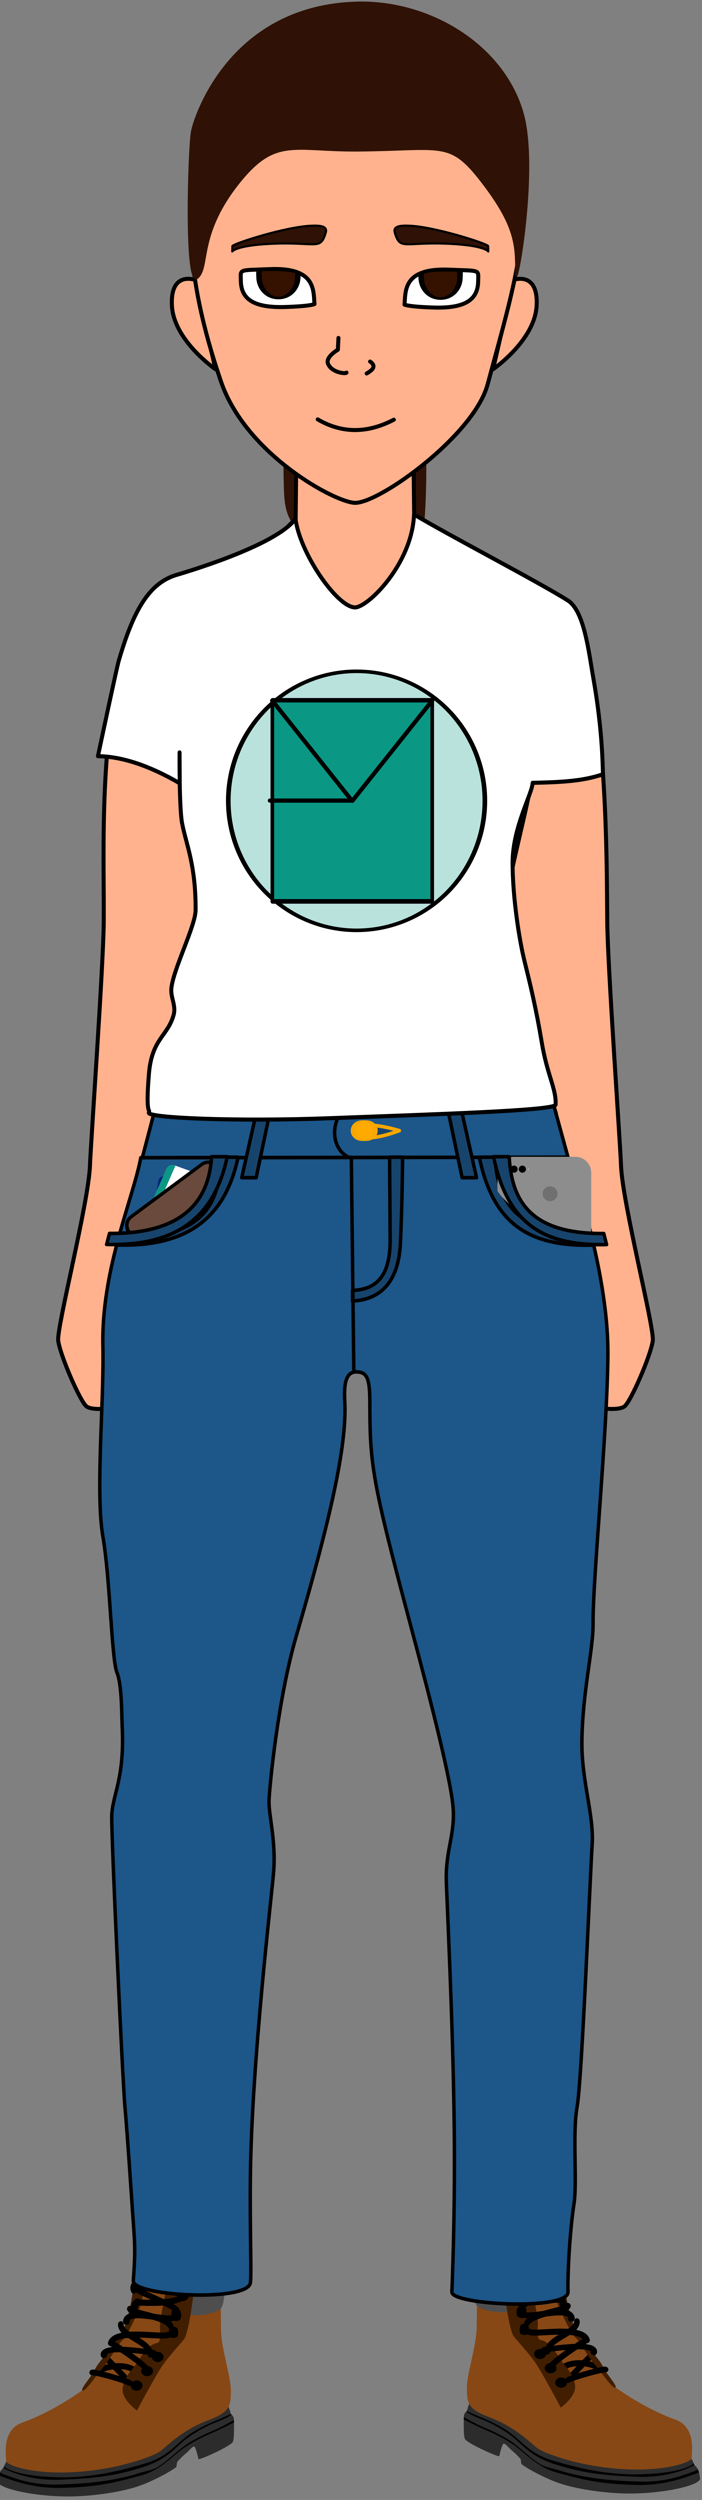 <?xml version="1.0" encoding="UTF-8" standalone="no"?>
<!DOCTYPE svg PUBLIC "-//W3C//DTD SVG 1.1//EN" "http://www.w3.org/Graphics/SVG/1.1/DTD/svg11.dtd">
<svg width="100%" height="100%" viewBox="0 0 139 495" version="1.1" xmlns="http://www.w3.org/2000/svg" xmlns:xlink="http://www.w3.org/1999/xlink" xml:space="preserve" xmlns:serif="http://www.serif.com/" style="fill-rule:evenodd;clip-rule:evenodd;stroke-linecap:round;stroke-linejoin:round;stroke-miterlimit:1.5;">
    <rect x="0" y="0" width="139" height="495" fill="#808080" stroke="none"/>
    <g transform="matrix(1,0,0,1,-4892.28,-178.697)">
        <g id="Plan-de-travail1" serif:id="Plan de travail1" transform="matrix(1,0,0,1,4267.39,74.171)">
            <rect x="0" y="0" width="1280" height="720" style="fill:none;"/>
            <g transform="matrix(0.877,0,0,0.908,83.965,69.548)">
                <g transform="matrix(0.905,0,0,0.875,-166.77,-182.706)">
                    <g>
                        <path d="M941.891,362.679L943.831,386.284C936.97,383.632 937.232,378.154 937.076,372.228C936.865,364.265 937.365,364.313 941.891,362.679Z" style="fill:rgb(47,18,5);stroke:rgb(47,18,5);stroke-width:1px;"/>
                        <g transform="matrix(-0.716,0,0,0.844,1648.87,52.456)">
                            <path d="M946.199,359.55L956.96,380.489C948.993,425.726 944.225,394.455 946.199,359.55Z" style="fill:rgb(47,18,5);stroke:rgb(47,18,5);stroke-width:1.28px;"/>
                        </g>
                    </g>
                    <g>
                        <path d="M914.445,322.576C914.445,322.576 908.236,320.325 908.702,329.018C909.168,337.71 919.568,344.851 919.568,344.851L914.445,322.576Z" style="fill:rgb(255,178,141);stroke:black;stroke-width:1px;"/>
                        <g transform="matrix(-1,0,0,1,1908.39,0)">
                            <path d="M914.445,322.576C914.445,322.576 908.236,320.325 908.702,329.018C909.168,337.71 919.568,344.851 919.568,344.851L914.445,322.576Z" style="fill:rgb(255,178,141);stroke:black;stroke-width:1px;"/>
                        </g>
                        <path d="M925.183,414.681C925.183,414.681 899.323,401.218 895.758,417.917C890.533,442.395 891.829,467.158 891.692,482.649C891.595,493.665 888.509,536.864 888.257,543.327C887.893,552.665 879.967,583.511 880.331,586.907C880.695,590.302 885.909,602.429 887.486,603.399C889.062,604.37 892.813,603.801 892.813,603.801L912.605,510.705C912.605,510.705 913.88,503.875 914.019,492.777C914.157,481.678 916.175,473.994 916.175,473.994L925.183,414.681Z" style="fill:rgb(255,178,141);stroke:black;stroke-width:1px;"/>
                        <g transform="matrix(-1,0,0,1,1909,5.68434e-14)">
                            <path d="M925.183,414.681C925.183,414.681 898.498,404.119 896.164,417.085C891.73,441.719 891.829,467.158 891.692,482.649C891.595,493.665 888.509,536.864 888.257,543.327C887.893,552.665 879.967,583.511 880.331,586.907C880.695,590.302 885.909,602.429 887.486,603.399C889.062,604.37 892.813,603.801 892.813,603.801L912.605,510.705C912.605,510.705 913.88,503.875 914.019,492.777C914.157,481.678 916.175,473.994 916.175,473.994L925.183,414.681Z" style="fill:rgb(255,178,141);stroke:black;stroke-width:1px;"/>
                        </g>
                        <path d="M1004.47,530.238C1006.4,536.524 902.42,536.214 904.351,529.927C906.283,523.64 912.743,512.231 914.994,506.333C917.244,500.434 917.499,498.162 917.596,497.095C917.693,496.027 917.861,487.743 917.802,484.402C917.659,476.296 910.491,450.672 910.413,446.558C910.336,442.445 910.03,428.538 911.314,422.708C913.507,412.743 918.974,391.202 925.183,391.28C931.392,391.357 939.572,382.05 939.572,382.05L939.689,370.972L954.662,370.433L969.017,370.439L969.134,381.016C969.134,381.016 977.608,391.588 983.817,391.511C990.026,391.433 995.313,413.054 997.506,423.019C998.789,428.849 998.484,442.755 998.406,446.869C998.329,450.982 991.161,476.607 991.018,484.713C990.959,488.053 991.127,496.338 991.224,497.405C991.321,498.472 991.575,500.745 993.826,506.643C996.077,512.542 1002.54,523.951 1004.47,530.238Z" style="fill:rgb(255,178,141);stroke:black;stroke-width:1px;"/>
                        <path d="M954.411,378.149C960.578,378.201 984.061,361.287 987.457,348.635C991.649,333.023 996.089,318.437 995.878,308.002C995.431,285.939 980.341,259.475 954.457,260.192C928.688,260.905 913.075,282.745 913.445,310.503C913.637,324.945 917.969,339.178 920.942,347.906C927.115,366.024 949.476,378.107 954.411,378.149Z" style="fill:rgb(255,178,141);stroke:black;stroke-width:1px;"/>
                    </g>
                    <g>
                        <g>
                            <g transform="matrix(0.633,0,0,0.633,754.658,61.419)">
                                <g transform="matrix(1,0,0,1,-0.617,-3.709)">
                                    <g transform="matrix(-1,0,0,1,649.011,-7.10543e-15)">
                                        <path d="M313.373,426.021C312.905,420.662 313.956,411.5 295.788,412.269C283.213,412.802 284.278,412.051 284.346,416.846C284.451,424.201 289.56,427.603 302.168,427.169C312.319,426.819 313.373,426.021 313.373,426.021Z" style="fill:white;stroke:black;stroke-width:1.58px;"/>
                                    </g>
                                    <g transform="matrix(-1.976,0,0,0.905,933.719,40.33)">
                                        <path d="M291.61,414.273C291.61,413.167 291.454,411.293 291.933,411.305C293.861,411.354 297.641,410.831 299.256,412.527C299.435,412.715 299.345,413.805 299.345,414.273C299.345,419.401 297.612,423.564 295.478,423.564C293.343,423.564 291.61,419.401 291.61,414.273Z" style="fill:rgb(53,17,0);stroke:black;stroke-width:1.09px;"/>
                                    </g>
                                </g>
                                <g transform="matrix(-1,0,0,1,649.011,-3.922)">
                                    <path d="M280.967,405.328L281.021,403.202C281.105,402.322 301.875,395.557 312.219,395.169C316.135,395.022 318.557,395.483 317.797,397.97C315.605,405.144 314.21,401.368 295.687,402.329C282.261,403.026 280.967,405.328 280.967,405.328Z" style="fill:rgb(47,18,5);stroke:black;stroke-width:0.84px;"/>
                                </g>
                            </g>
                            <g transform="matrix(0.633,0,0,0.633,745.904,58.937)">
                                <g>
                                    <path d="M313.373,426.021C312.905,420.662 313.956,411.5 295.788,412.269C283.213,412.802 284.278,412.051 284.346,416.846C284.451,424.201 289.56,427.603 302.168,427.169C312.319,426.819 313.373,426.021 313.373,426.021Z" style="fill:white;stroke:black;stroke-width:1.58px;"/>
                                    <g transform="matrix(1.976,0,0,0.905,-284.708,40.33)">
                                        <path d="M291.61,414.273C291.61,413.167 291.454,411.293 291.933,411.305C293.861,411.354 297.641,410.831 299.256,412.527C299.435,412.715 299.345,413.805 299.345,414.273C299.345,419.401 297.612,423.564 295.478,423.564C293.343,423.564 291.61,419.401 291.61,414.273Z" style="fill:rgb(53,17,0);stroke:black;stroke-width:1.09px;"/>
                                    </g>
                                </g>
                                <path d="M280.967,405.328L281.021,403.202C281.105,402.322 301.875,395.557 312.219,395.169C316.135,395.022 318.557,395.483 317.797,397.97C315.605,405.144 314.21,401.368 295.687,402.329C282.261,403.026 280.967,405.328 280.967,405.328Z" style="fill:rgb(47,18,5);stroke:black;stroke-width:0.84px;"/>
                            </g>
                            <g transform="matrix(0.651,0,0,0.651,742.275,62.003)">
                                <path d="M311.528,453.686C320.525,458.94 330.205,459.271 340.692,453.798" style="fill:none;stroke:black;stroke-width:1.54px;"/>
                            </g>
                            <g>
                                <g transform="matrix(1,0,0,1,365.134,2.021)">
                                    <path d="M593.004,340.915C594.559,341.994 593.797,342.963 592.146,343.89" style="fill:none;stroke:black;stroke-width:1px;"/>
                                </g>
                                <g transform="matrix(0.651,0,0,0.651,741.586,56.017)">
                                    <path d="M320.528,431.695L320.299,436.215C320.299,436.215 315.445,439.002 316.523,441.592C317.971,445.069 323.474,445.539 323.617,444.968" style="fill:none;stroke:black;stroke-width:1.54px;"/>
                                </g>
                            </g>
                        </g>
                        <g transform="matrix(0.839,0,0,0.97,71.288,-352.334)">
                            <path d="M1005.67,695.23C1001.84,697.958 1003.16,661.633 1004.07,657.632C1004.98,653.631 1015.63,625.408 1053.22,624.585C1074.79,624.112 1096.61,635.586 1102.37,652.894C1107.12,667.152 1100.39,699.038 1100.45,694.207C1100.53,686.765 1100.3,681.73 1090.13,670.365C1080.58,659.693 1078.42,662.392 1053.22,662.53C1034.64,662.632 1029.14,659.146 1018.72,670.034C1005.42,683.938 1009.51,692.502 1005.67,695.23Z" style="fill:rgb(47,18,5);stroke:rgb(47,18,5);stroke-width:0.58px;"/>
                        </g>
                    </g>
                </g>
                <g transform="matrix(0.476,0,0,0.46,334.126,381.077)">
                    <g transform="matrix(1,0,0,1,-4267.39,-74.171)">
                        <path d="M4864.27,496.34C4863.93,496.83 4863.21,498.426 4862.82,499.464C4862.82,499.464 4861.71,500.148 4860.99,501.854C4860.35,503.365 4860.08,505.912 4860.12,506.05C4861.16,509.404 4877.5,512.859 4892.88,512.948C4903.51,513.009 4915.68,511.307 4924.2,508.917C4932.75,506.519 4942.95,500.589 4944.65,499.13C4945.32,498.561 4944.74,497.105 4945.58,496.213C4947.57,494.1 4947.71,494.002 4949.69,492.289C4951.57,490.66 4953.03,488.453 4953.67,489.626C4954.32,490.799 4955.23,494.498 4955.37,495.213C4955.51,495.927 4970.51,489.168 4971.6,487.155C4972.09,486.238 4972.18,484.176 4972.21,481.919C4972.25,479.226 4972.2,476.33 4972.1,475.792C4971.92,474.804 4970.73,473.817 4970.73,473.817C4970.32,472.515 4970.04,471.148 4969.63,470.496L4864.27,496.34Z" style="fill:rgb(44,44,44);"/>
                    </g>
                    <g transform="matrix(1,0,0,1,-4267.39,-74.171)">
                        <path d="M4862.81,499.47C4866.57,501.549 4873.35,504.016 4881.58,504.784C4884,505.011 4886.55,505.104 4889.19,505.019C4908.86,504.384 4918.09,502.548 4929.48,498.882C4941.25,495.094 4945.19,488.741 4949.95,485.335C4954.79,481.873 4959.67,479.278 4963.96,477.664C4968.31,476.026 4971.17,474.237 4971.01,474.078C4971.17,474.237 4970.94,474.006 4970.94,474.006C4970.87,473.939 4970.73,473.807 4970.73,473.807C4970.73,473.807 4967.77,475.318 4963.65,476.966C4958.72,478.94 4952.83,482.101 4950.17,484.182C4942.75,489.965 4940.28,494.302 4929.39,497.499C4918.01,500.84 4904.14,504.205 4889.15,503.845C4880.35,503.634 4871.99,502.683 4866.72,500.661C4865.2,500.083 4863.77,499.501 4863.18,498.557L4862.81,499.47Z"/>
                    </g>
                    <g transform="matrix(1,0,0,1,-4269.55,-70.715)">
                        <path d="M4862.79,499.491C4867.28,501.206 4873.97,503.706 4881.58,504.784C4883.99,505.126 4888.31,505.503 4890.94,505.458C4910.61,505.119 4918.85,502.628 4930.45,499.489C4939.87,496.94 4946.31,489.24 4951.22,486.05C4956.2,482.814 4960.3,480.926 4964.48,479.138C4968.76,477.309 4974.37,474.372 4974.37,474.372L4974.33,473.275C4974.33,473.275 4968.28,476.765 4964.18,478.439C4959.4,480.388 4953.72,483.372 4950.9,485.477C4946.14,489.039 4942.27,493.239 4937.76,495.751C4935.13,497.212 4931.86,497.613 4929.32,498.437C4918.03,502.089 4903.57,503.7 4889.15,503.845C4880.35,503.934 4872.89,501.868 4867.61,499.847C4866.1,499.268 4865.36,499.208 4863.28,498.123C4863.07,498.555 4862.93,499.02 4862.79,499.491Z"/>
                    </g>
                    <g transform="matrix(1,0,0,1,-4267.39,-74.171)">
                        <path d="M4961.19,408.624C4950.82,406.618 4952.96,406.742 4943.79,406.98C4934.61,407.218 4930.67,406.142 4928.69,406.98C4926.72,407.818 4926.38,409.019 4926.64,411.677C4926.89,414.335 4944.56,415.278 4952.28,414.335C4959.99,413.392 4971.57,410.63 4961.19,408.624Z" style="fill:rgb(64,48,36);"/>
                    </g>
                    <g transform="matrix(1,0,0,1,-4267.39,-74.171)">
                        <path d="M4950.26,427.646C4948.72,427.499 4941.16,420.524 4941.1,417.948C4940.95,412.169 4944.21,409.833 4947.56,410.234C4950.91,410.634 4953.8,410.316 4957.42,410.234C4961.04,410.151 4963.69,410.151 4962.49,408.946C4961.28,407.74 4968.84,409.83 4967.79,416.823C4966.75,423.817 4966.93,425.699 4958.5,426.803C4951.86,427.673 4953.33,427.562 4950.26,427.646Z" style="fill:rgb(78,78,78);"/>
                    </g>
                    <g transform="matrix(1,0,0,1,-4267.39,-74.171)">
                        <path d="M4965.94,423.984C4965.94,423.984 4965.98,428.155 4966.07,434.171C4966.19,442.952 4970.83,456.532 4970.73,462.857C4970.62,469.587 4970.8,472.797 4960.17,476.737C4947.72,481.349 4940.7,488.881 4937.18,491.518C4933.66,494.156 4912.76,501.926 4888.32,501.567C4873.73,501.352 4863.83,497.798 4864.08,496.04C4864.33,494.282 4861.56,481.423 4871.99,477.828C4883.38,473.903 4899.2,464.46 4907.39,456.852C4910.98,453.513 4922.11,442.659 4922.86,436.755C4923.62,430.852 4926.88,424.446 4926.88,424.446C4926.88,424.446 4945.59,426.564 4951.88,426.958C4961.31,427.549 4965.94,423.984 4965.94,423.984Z" style="fill:rgb(135,72,21);"/>
                    </g>
                    <g transform="matrix(1,0,0,1,-4267.39,-74.171)">
                        <path d="M4929.96,410.234C4930.22,406.754 4932.96,402.227 4936.3,402.33C4939.63,402.433 4938.4,402.433 4940.61,402.741C4942.82,403.05 4947.66,404.027 4947.56,408.452C4947.45,412.876 4924.54,469.192 4924.54,469.192L4902.06,459.898C4902.06,459.898 4911.74,449.688 4919.09,436.962C4925.59,425.702 4929.84,411.867 4929.96,410.234Z" style="fill:rgb(135,72,21);"/>
                    </g>
                    <g transform="matrix(1,0,0,1,-4266.66,-74.288)">
                        <path d="M4908.87,452.846C4912.18,451.06 4919.77,450.435 4923.61,452.846" style="fill:none;stroke:black;stroke-width:2.81px;"/>
                    </g>
                    <g transform="matrix(1.123,0,0,1.169,-4869.22,-148.857)">
                        <path d="M4908.87,445.79C4911.82,448.827 4916.19,453.025 4918.16,455.258" style="fill:none;stroke:black;stroke-width:2.45px;"/>
                    </g>
                    <g transform="matrix(1,0,0,1,-4267.39,-74.171)">
                        <path d="M4927.43,406.988C4928.27,407.245 4930.2,408.749 4929.94,411.824C4929.68,414.898 4928.33,421.494 4927.3,423.984C4926.27,426.474 4921.33,437.342 4919.36,438.885C4917.4,440.429 4912.96,448.596 4910,451.94C4907.05,455.284 4902.09,462.818 4900.49,462.781C4898.88,462.744 4903.06,457.792 4904.47,455.67C4905.89,453.548 4906.47,451.683 4908.85,448.789C4911.23,445.895 4914.81,441.329 4917.33,437.471C4919.84,433.612 4920.74,432.133 4921.64,428.339C4922.54,424.545 4923.19,422.294 4923.96,417.471C4924.73,412.647 4926.6,406.731 4927.43,406.988Z" style="fill:rgb(65,30,0);"/>
                    </g>
                    <g transform="matrix(1,0,0,1,-4267.39,-74.171)">
                        <path d="M4926.21,472.19C4926.21,472.19 4918.43,466.852 4919.46,461.258C4920.49,455.663 4923.51,453.54 4925.82,450.132C4928.14,446.724 4931.37,440.952 4935.66,440.228C4937.99,439.836 4936.96,434.289 4937.09,431.717C4937.21,429.144 4939.04,419.221 4939.51,417.641C4939.97,416.06 4941.41,409.999 4944.96,410.241C4948.52,410.482 4950.96,410.596 4951.78,410.647C4952.97,410.721 4953.42,411.355 4953.16,414.837C4952.88,418.69 4950.65,435.866 4948.36,438.63C4945.41,442.178 4941.55,446.228 4938.33,450.81C4935.12,455.392 4926.21,472.19 4926.21,472.19Z" style="fill:rgb(65,30,0);"/>
                    </g>
                    <g>
                        <g transform="matrix(0.822,0,0,0.764,-3391.83,34.027)">
                            <path d="M4923.61,459.367C4918.69,456.776 4902.58,452.31 4902.06,452.846" style="fill:none;stroke:black;stroke-width:3.54px;"/>
                        </g>
                        <g transform="matrix(1.105,0,0,1.219,-4785.12,-173.397)">
                            <path d="M4916.46,443.063C4918.96,444.183 4930.66,451.417 4930.75,452.846" style="fill:none;stroke:black;stroke-width:2.41px;"/>
                        </g>
                        <g transform="matrix(1.128,0,0,1,-4895.32,-73.951)">
                            <path d="M4930.75,444.54C4924.59,443.647 4909.23,441.146 4909.94,445.79" style="fill:none;stroke:black;stroke-width:2.63px;"/>
                        </g>
                        <g transform="matrix(0.974,0,0,1,-4140.31,-74.171)">
                            <path d="M4942.51,436.323C4939.6,437.93 4916.82,433.107 4914.5,440.253" style="fill:none;stroke:black;stroke-width:2.85px;"/>
                        </g>
                        <g transform="matrix(0.968,0,0,1,-4109.55,-74.171)">
                            <path d="M4943.49,428.3C4939.24,429.713 4921.64,423.822 4920.57,429.805" style="fill:none;stroke:black;stroke-width:2.85px;"/>
                        </g>
                        <g transform="matrix(0.94,0,0,1.011,-3971.15,-79.106)">
                            <path d="M4921.91,424.294C4922.62,426.408 4939.53,427.664 4942.51,432.306" style="fill:none;stroke:black;stroke-width:2.88px;"/>
                        </g>
                        <g transform="matrix(0.963,-0.06,0,1,-4081.94,222.545)">
                            <path d="M4947.17,417.642C4947.17,417.642 4943.44,420.949 4931.83,420.322C4920.22,419.696 4923.08,419.203 4923.08,419.203" style="fill:none;stroke:black;stroke-width:2.95px;"/>
                        </g>
                        <g transform="matrix(0.95,0,0,0.915,-4018.89,-37.957)">
                            <path d="M4924.38,414.113C4927.9,416.481 4941.03,421.478 4943.49,424.294" style="fill:none;stroke:black;stroke-width:3.01px;"/>
                        </g>
                        <g transform="matrix(0.895,0,0,0.984,-3751.55,-67.17)">
                            <path d="M4919.23,431.232C4918.78,436.68 4934.46,439.359 4934.97,445.79" style="fill:none;stroke:black;stroke-width:2.99px;"/>
                        </g>
                    </g>
                    <g transform="matrix(62.441,0,0,1,-308225,-74.171)">
                        <ellipse cx="4947.16" cy="417.507" rx="0.045" ry="2.816"/>
                    </g>
                    <g transform="matrix(62.441,0,0,0.862,-308237,12.746)">
                        <ellipse cx="4947.16" cy="417.507" rx="0.045" ry="2.816"/>
                    </g>
                    <g transform="matrix(62.441,0,0,0.862,-308242,19.423)">
                        <ellipse cx="4947.16" cy="417.507" rx="0.045" ry="2.816"/>
                    </g>
                    <g transform="matrix(62.441,0,0,0.862,-308247,26.317)">
                        <ellipse cx="4947.16" cy="417.507" rx="0.045" ry="2.816"/>
                    </g>
                    <g transform="matrix(1,0,0,1,-4267.39,-74.171)">
                        <path d="M4942.57,425.369C4942.77,424.105 4945.77,423.993 4946.58,424.835C4947.38,425.676 4947.36,428.661 4946.56,429.174C4945.75,429.686 4943.95,430.419 4942.99,428.881C4942.43,427.996 4942.47,425.954 4942.57,425.369Z"/>
                    </g>
                    <g transform="matrix(1,0,0,1,-4268.85,-65.939)">
                        <path d="M4942.98,424.9C4943.18,423.637 4945.77,423.993 4946.58,424.835C4947.38,425.676 4947.36,428.661 4946.56,429.174C4945.75,429.686 4943.51,429.804 4942.99,428.881C4942.47,427.973 4942.88,425.486 4942.98,424.9Z"/>
                    </g>
                    <g transform="matrix(1,0,0,1,-4266.2,-73.622)">
                        <path d="M4918.88,429.805C4918.97,428.812 4919.79,427.783 4920.16,427.352C4920.54,426.921 4921.79,427.938 4921.62,429.075C4921.46,430.191 4921.55,430.986 4920.11,430.93C4918.66,430.874 4918.78,430.797 4918.88,429.805Z"/>
                    </g>
                    <g transform="matrix(1.142,0,0,1,-4961.11,-81.008)">
                        <path d="M4918.79,429.61C4918.74,428.272 4919.41,427.288 4919.78,426.858C4920.16,426.427 4921.8,428.133 4921.64,429.27C4921.47,430.386 4921.53,431.278 4920.09,431.222C4918.65,431.166 4918.82,430.607 4918.79,429.61Z"/>
                    </g>
                    <g transform="matrix(2.279,0,0,1,-10567,-74.171)">
                        <ellipse cx="4925.07" cy="414.113" rx="0.686" ry="2.715"/>
                    </g>
                </g>
                <g transform="matrix(-0.476,0,0,0.46,1056.99,380.436)">
                    <g transform="matrix(1,0,0,1,-4267.39,-74.171)">
                        <path d="M4864.27,496.34C4863.93,496.83 4863.21,498.426 4862.82,499.464C4862.82,499.464 4861.71,500.148 4860.99,501.854C4860.35,503.365 4860.08,505.912 4860.12,506.05C4861.16,509.404 4877.5,512.859 4892.88,512.948C4903.51,513.009 4915.68,511.307 4924.2,508.917C4932.75,506.519 4942.95,500.589 4944.65,499.13C4945.32,498.561 4944.74,497.105 4945.58,496.213C4947.57,494.1 4947.71,494.002 4949.69,492.289C4951.57,490.66 4953.03,488.453 4953.67,489.626C4954.32,490.799 4955.23,494.498 4955.37,495.213C4955.51,495.927 4970.51,489.168 4971.6,487.155C4972.09,486.238 4972.18,484.176 4972.21,481.919C4972.25,479.226 4972.2,476.33 4972.1,475.792C4971.92,474.804 4970.73,473.817 4970.73,473.817C4970.32,472.515 4970.04,471.148 4969.63,470.496L4864.27,496.34Z" style="fill:rgb(44,44,44);"/>
                    </g>
                    <g transform="matrix(1,0,0,1,-4267.39,-74.171)">
                        <path d="M4862.81,499.47C4866.57,501.549 4873.35,504.016 4881.58,504.784C4884,505.011 4886.55,505.104 4889.19,505.019C4908.86,504.384 4918.09,502.548 4929.48,498.882C4941.25,495.094 4945.19,488.741 4949.95,485.335C4954.79,481.873 4959.67,479.278 4963.96,477.664C4968.31,476.026 4971.17,474.237 4971.01,474.078C4971.17,474.237 4970.94,474.006 4970.94,474.006C4970.87,473.939 4970.73,473.807 4970.73,473.807C4970.73,473.807 4967.77,475.318 4963.65,476.966C4958.72,478.94 4952.83,482.101 4950.17,484.182C4942.75,489.965 4940.28,494.302 4929.39,497.499C4918.01,500.84 4904.14,504.205 4889.15,503.845C4880.35,503.634 4871.99,502.683 4866.72,500.661C4865.2,500.083 4863.77,499.501 4863.18,498.557L4862.81,499.47Z"/>
                    </g>
                    <g transform="matrix(1,0,0,1,-4269.55,-70.715)">
                        <path d="M4862.79,499.491C4867.28,501.206 4873.97,503.706 4881.58,504.784C4883.99,505.126 4888.31,505.503 4890.94,505.458C4910.61,505.119 4918.85,502.628 4930.45,499.489C4939.87,496.94 4946.31,489.24 4951.22,486.05C4956.2,482.814 4960.3,480.926 4964.48,479.138C4968.76,477.309 4974.37,474.372 4974.37,474.372L4974.33,473.275C4974.33,473.275 4968.28,476.765 4964.18,478.439C4959.4,480.388 4953.72,483.372 4950.9,485.477C4946.14,489.039 4942.27,493.239 4937.76,495.751C4935.13,497.212 4931.86,497.613 4929.32,498.437C4918.03,502.089 4903.57,503.7 4889.15,503.845C4880.35,503.934 4872.89,501.868 4867.61,499.847C4866.1,499.268 4865.36,499.208 4863.28,498.123C4863.07,498.555 4862.93,499.02 4862.79,499.491Z"/>
                    </g>
                    <g transform="matrix(1,0,0,1,-4267.39,-74.171)">
                        <path d="M4961.19,408.624C4950.82,406.618 4952.96,406.742 4943.79,406.98C4934.61,407.218 4930.67,406.142 4928.69,406.98C4926.72,407.818 4926.38,409.019 4926.64,411.677C4926.89,414.335 4944.56,415.278 4952.28,414.335C4959.99,413.392 4971.57,410.63 4961.19,408.624Z" style="fill:rgb(64,48,36);"/>
                    </g>
                    <g transform="matrix(1,0,0,1,-4267.39,-74.171)">
                        <path d="M4950.26,427.646C4948.72,427.499 4941.16,420.524 4941.1,417.948C4940.95,412.169 4944.21,409.833 4947.56,410.234C4950.91,410.634 4953.8,410.316 4957.42,410.234C4961.04,410.151 4963.69,410.151 4962.49,408.946C4961.28,407.74 4968.84,409.83 4967.79,416.823C4966.75,423.817 4966.93,425.699 4958.5,426.803C4951.86,427.673 4953.33,427.562 4950.26,427.646Z" style="fill:rgb(78,78,78);"/>
                    </g>
                    <g transform="matrix(1,0,0,1,-4267.39,-74.171)">
                        <path d="M4965.94,423.984C4965.94,423.984 4965.98,428.155 4966.07,434.171C4966.19,442.952 4970.83,456.532 4970.73,462.857C4970.62,469.587 4970.8,472.797 4960.17,476.737C4947.72,481.349 4940.7,488.881 4937.18,491.518C4933.66,494.156 4912.76,501.926 4888.32,501.567C4873.73,501.352 4863.83,497.798 4864.08,496.04C4864.33,494.282 4861.56,481.423 4871.99,477.828C4883.38,473.903 4899.2,464.46 4907.39,456.852C4910.98,453.513 4922.11,442.659 4922.86,436.755C4923.62,430.852 4926.88,424.446 4926.88,424.446C4926.88,424.446 4945.59,426.564 4951.88,426.958C4961.31,427.549 4965.94,423.984 4965.94,423.984Z" style="fill:rgb(135,72,21);"/>
                    </g>
                    <g transform="matrix(1,0,0,1,-4267.39,-74.171)">
                        <path d="M4929.96,410.234C4930.22,406.754 4932.96,402.227 4936.3,402.33C4939.63,402.433 4938.4,402.433 4940.61,402.741C4942.82,403.05 4947.66,404.027 4947.56,408.452C4947.45,412.876 4924.54,469.192 4924.54,469.192L4902.06,459.898C4902.06,459.898 4911.74,449.688 4919.09,436.962C4925.59,425.702 4929.84,411.867 4929.96,410.234Z" style="fill:rgb(135,72,21);"/>
                    </g>
                    <g transform="matrix(1,0,0,1,-4266.66,-74.288)">
                        <path d="M4908.87,452.846C4912.18,451.06 4919.77,450.435 4923.61,452.846" style="fill:none;stroke:black;stroke-width:2.81px;"/>
                    </g>
                    <g transform="matrix(1.123,0,0,1.169,-4869.22,-148.857)">
                        <path d="M4908.87,445.79C4911.82,448.827 4916.19,453.025 4918.16,455.258" style="fill:none;stroke:black;stroke-width:2.45px;"/>
                    </g>
                    <g transform="matrix(1,0,0,1,-4267.39,-74.171)">
                        <path d="M4927.43,406.988C4928.27,407.245 4930.2,408.749 4929.94,411.824C4929.68,414.898 4928.33,421.494 4927.3,423.984C4926.27,426.474 4921.33,437.342 4919.36,438.885C4917.4,440.429 4912.96,448.596 4910,451.94C4907.05,455.284 4902.09,462.818 4900.49,462.781C4898.88,462.744 4903.06,457.792 4904.47,455.67C4905.89,453.548 4906.47,451.683 4908.85,448.789C4911.23,445.895 4914.81,441.329 4917.33,437.471C4919.84,433.612 4920.74,432.133 4921.64,428.339C4922.54,424.545 4923.19,422.294 4923.96,417.471C4924.73,412.647 4926.6,406.731 4927.43,406.988Z" style="fill:rgb(65,30,0);"/>
                    </g>
                    <g transform="matrix(1,0,0,1,-4267.39,-74.171)">
                        <path d="M4926.21,472.19C4926.21,472.19 4918.43,466.852 4919.46,461.258C4920.49,455.663 4923.51,453.54 4925.82,450.132C4928.14,446.724 4931.37,440.952 4935.66,440.228C4937.99,439.836 4936.96,434.289 4937.09,431.717C4937.21,429.144 4939.04,419.221 4939.51,417.641C4939.97,416.06 4941.41,409.999 4944.96,410.241C4948.52,410.482 4950.96,410.596 4951.78,410.647C4952.97,410.721 4953.42,411.355 4953.16,414.837C4952.88,418.69 4950.65,435.866 4948.36,438.63C4945.41,442.178 4941.55,446.228 4938.33,450.81C4935.12,455.392 4926.21,472.19 4926.21,472.19Z" style="fill:rgb(65,30,0);"/>
                    </g>
                    <g>
                        <g transform="matrix(0.822,0,0,0.764,-3391.83,34.027)">
                            <path d="M4923.61,459.367C4918.69,456.776 4902.58,452.31 4902.06,452.846" style="fill:none;stroke:black;stroke-width:3.54px;"/>
                        </g>
                        <g transform="matrix(1.105,0,0,1.219,-4785.12,-173.397)">
                            <path d="M4916.46,443.063C4918.96,444.183 4930.66,451.417 4930.75,452.846" style="fill:none;stroke:black;stroke-width:2.41px;"/>
                        </g>
                        <g transform="matrix(1.128,0,0,1,-4895.32,-73.951)">
                            <path d="M4930.75,444.54C4924.59,443.647 4909.23,441.146 4909.94,445.79" style="fill:none;stroke:black;stroke-width:2.63px;"/>
                        </g>
                        <g transform="matrix(0.974,0,0,1,-4140.31,-74.171)">
                            <path d="M4942.51,436.323C4939.6,437.93 4916.82,433.107 4914.5,440.253" style="fill:none;stroke:black;stroke-width:2.85px;"/>
                        </g>
                        <g transform="matrix(0.968,0,0,1,-4109.55,-74.171)">
                            <path d="M4943.49,428.3C4939.24,429.713 4921.64,423.822 4920.57,429.805" style="fill:none;stroke:black;stroke-width:2.85px;"/>
                        </g>
                        <g transform="matrix(0.94,0,0,1.011,-3971.15,-79.106)">
                            <path d="M4921.91,424.294C4922.62,426.408 4939.53,427.664 4942.51,432.306" style="fill:none;stroke:black;stroke-width:2.88px;"/>
                        </g>
                        <g transform="matrix(0.963,-0.06,0,1,-4081.94,222.545)">
                            <path d="M4947.17,417.642C4947.17,417.642 4943.44,420.949 4931.83,420.322C4920.22,419.696 4923.08,419.203 4923.08,419.203" style="fill:none;stroke:black;stroke-width:2.95px;"/>
                        </g>
                        <g transform="matrix(0.95,0,0,0.915,-4018.89,-37.957)">
                            <path d="M4924.38,414.113C4927.9,416.481 4941.03,421.478 4943.49,424.294" style="fill:none;stroke:black;stroke-width:3.01px;"/>
                        </g>
                        <g transform="matrix(0.895,0,0,0.984,-3751.55,-67.17)">
                            <path d="M4919.23,431.232C4918.78,436.68 4934.46,439.359 4934.97,445.79" style="fill:none;stroke:black;stroke-width:2.99px;"/>
                        </g>
                    </g>
                    <g transform="matrix(62.441,0,0,1,-308225,-74.171)">
                        <ellipse cx="4947.16" cy="417.507" rx="0.045" ry="2.816"/>
                    </g>
                    <g transform="matrix(62.441,0,0,0.862,-308237,12.746)">
                        <ellipse cx="4947.16" cy="417.507" rx="0.045" ry="2.816"/>
                    </g>
                    <g transform="matrix(62.441,0,0,0.862,-308242,19.423)">
                        <ellipse cx="4947.16" cy="417.507" rx="0.045" ry="2.816"/>
                    </g>
                    <g transform="matrix(62.441,0,0,0.862,-308247,26.317)">
                        <ellipse cx="4947.16" cy="417.507" rx="0.045" ry="2.816"/>
                    </g>
                    <g transform="matrix(1,0,0,1,-4267.39,-74.171)">
                        <path d="M4942.57,425.369C4942.77,424.105 4945.77,423.993 4946.58,424.835C4947.38,425.676 4947.36,428.661 4946.56,429.174C4945.75,429.686 4943.95,430.419 4942.99,428.881C4942.43,427.996 4942.47,425.954 4942.57,425.369Z"/>
                    </g>
                    <g transform="matrix(1,0,0,1,-4268.85,-65.939)">
                        <path d="M4942.98,424.9C4943.18,423.637 4945.77,423.993 4946.58,424.835C4947.38,425.676 4947.36,428.661 4946.56,429.174C4945.75,429.686 4943.51,429.804 4942.99,428.881C4942.47,427.973 4942.88,425.486 4942.98,424.9Z"/>
                    </g>
                    <g transform="matrix(1,0,0,1,-4266.2,-73.622)">
                        <path d="M4918.88,429.805C4918.97,428.812 4919.79,427.783 4920.16,427.352C4920.54,426.921 4921.79,427.938 4921.62,429.075C4921.46,430.191 4921.55,430.986 4920.11,430.93C4918.66,430.874 4918.78,430.797 4918.88,429.805Z"/>
                    </g>
                    <g transform="matrix(1.142,0,0,1,-4961.11,-81.008)">
                        <path d="M4918.79,429.61C4918.74,428.272 4919.41,427.288 4919.78,426.858C4920.16,426.427 4921.8,428.133 4921.64,429.27C4921.47,430.386 4921.53,431.278 4920.09,431.222C4918.65,431.166 4918.82,430.607 4918.79,429.61Z"/>
                    </g>
                    <g transform="matrix(2.279,0,0,1,-10567,-74.171)">
                        <ellipse cx="4925.07" cy="414.113" rx="0.686" ry="2.715"/>
                    </g>
                </g>
                <g>
                    <g transform="matrix(1,0,0,1,-4297.73,-30.304)">
                        <path d="M4946.31,321.276C4945.45,325.686 4943.26,331.701 4941.31,338.663C4939.3,345.808 4937.55,353.951 4937.75,362.382C4938.03,374.385 4936.04,394.29 4937.75,403.889C4939.41,413.222 4939.69,430.544 4940.92,433.522C4942.07,436.285 4941.98,442.88 4942.11,445.395C4942.69,456.765 4939.86,460.232 4939.75,464.884C4939.65,469.538 4942.2,522.622 4942.73,528.282C4943.27,533.916 4944.43,551.047 4944.75,555.323C4945.07,559.588 4944.95,561.396 4944.62,566.212C4944.4,569.496 4970.03,570.866 4971.03,566.715C4971.36,565.349 4970.92,555.999 4971.05,543.657C4971.31,518.509 4975.98,481.341 4976.32,476.785C4976.82,469.993 4975.13,464.437 4975.26,461.418C4975.39,458.4 4977.22,439.499 4981.43,425.525C4988.87,400.846 4992.92,384.13 4992.36,374.407C4992.18,371.107 4992.41,367.911 4995.02,367.981C4997.27,368.043 4998.01,369.199 4998.02,374.407C4998.05,388.156 4998.35,391.106 5007.19,423.126C5011.94,440.331 5016.61,457.933 5016.86,463.592C5017.11,469.252 5015.16,472.397 5015.28,478.686C5015.35,482.255 5016.8,509.374 5017.08,533.105C5017.29,551.181 5016.6,567.507 5016.54,568.615C5016.4,571.453 5042.86,572.763 5042.76,568.615C5042.64,563.948 5043.3,554.3 5044.1,549.53C5044.9,544.685 5043.72,534.21 5044.82,528.236C5045.92,522.261 5047.68,479.193 5048.22,471.031C5048.65,464.661 5045.81,457.183 5045.9,448.623C5046.03,437.712 5048.46,428.658 5048.42,422.975C5048.35,412.878 5051.63,381.438 5051.77,364.313C5051.93,344.998 5042.76,321.172 5042.76,321.172L4946.31,321.276Z" style="fill:rgb(29,86,137);stroke:black;stroke-width:0.78px;"/>
                    </g>
                    <g transform="matrix(1,0,0,1,-4297.73,-30.304)">
                        <path d="M5039.47,309.577L4949.79,309.681L4946.65,321.276L5042.76,321.172L5039.47,309.577Z" style="fill:rgb(29,86,137);stroke:black;stroke-width:0.78px;"/>
                    </g>
                    <g transform="matrix(1,0,0,1,-4297.73,-30.304)">
                        <path d="M4993.4,309.577C4988.95,312.617 4989.02,319.197 4993.22,321.172" style="fill:none;stroke:black;stroke-width:0.78px;"/>
                    </g>
                    <g transform="matrix(1,0,0,1,-4297.73,-30.304)">
                        <path d="M5004.68,315.378C5004.68,315.378 4995.97,312.779 4995.88,315.374C4995.76,318.77 5004.68,315.378 5004.68,315.378Z" style="fill:rgb(23,68,108);stroke:rgb(248,166,2);stroke-width:0.78px;"/>
                    </g>
                    <g transform="matrix(16.4,0,0,1,-81233.9,-30.304)">
                        <ellipse cx="4995.91" cy="315.378" rx="0.151" ry="2.23" style="fill:rgb(255,170,0);stroke:rgb(248,166,2);stroke-width:0.07px;"/>
                    </g>
                    <g transform="matrix(1,0,0,1,-4297.73,-30.304)">
                        <path d="M4964.73,321.172L4968.27,321.172C4965.33,334.653 4956.51,340.741 4941.03,340.313L4941.68,337.912C4957.95,338.022 4964.15,331.11 4964.73,321.172Z" style="fill:rgb(23,68,108);stroke:black;stroke-width:0.78px;"/>
                    </g>
                    <g transform="matrix(-1,0,0,1,5693.27,-30.304)">
                        <path d="M4964.73,321.172L4968.27,321.172C4965.33,334.653 4958.2,340.762 4942.73,340.334L4943.37,337.933C4959.65,338.044 4964.15,331.11 4964.73,321.172Z" style="fill:rgb(23,68,108);stroke:black;stroke-width:0.78px;"/>
                    </g>
                    <g transform="matrix(1,0,0,1,-4297.73,-30.304)">
                        <path d="M4972.83,309.577L4975.85,309.577L4972.35,325.639L4969.1,325.639L4972.83,309.577Z" style="fill:rgb(23,68,108);stroke:black;stroke-width:0.78px;"/>
                    </g>
                    <g transform="matrix(-1,0,0,1,5693.48,-30.304)">
                        <path d="M4972.83,309.577L4975.85,309.577L4972.35,325.639L4969.1,325.639L4972.83,309.577Z" style="fill:rgb(23,68,108);stroke:black;stroke-width:0.78px;"/>
                    </g>
                    <g transform="matrix(1,0,0,1,-4297.73,-30.304)">
                        <path d="M5002.48,321.172L5005.41,321.172C5005.41,321.172 5005.35,331.725 5004.91,340.126C5004.52,347.615 5001.05,352.218 4994.12,352.532L4994.12,350.224C5000.75,349.993 5002.56,345.549 5002.61,339.343C5002.61,338.128 5002.48,321.172 5002.48,321.172Z" style="fill:rgb(23,68,108);stroke:black;stroke-width:0.78px;"/>
                    </g>
                    <g transform="matrix(1,0,0,1,-4297.73,-30.304)">
                        <path d="M4993.84,321.172L4994.4,367.465" style="fill:none;stroke:black;stroke-width:0.78px;"/>
                    </g>
                </g>
                <g transform="matrix(1.14,0,0,1.101,-405.379,-81.017)">
                    <g transform="matrix(0.542,-0.402,0.373,0.504,295.298,547.594)">
                        <g>
                            <g transform="matrix(0.04,-0.044,0.046,0.041,607.906,524.23)">
                                <clipPath id="_clip1">
                                    <rect x="5825.11" y="1892.32" width="191.245" height="212.376"/>
                                </clipPath>
                                <g clip-path="url(#_clip1)">
                                    <path d="M6016.36,1923.29C6016.36,1906.2 6001.97,1892.32 5984.24,1892.32L5474.73,1892.32C5457,1892.32 5442.61,1906.2 5442.61,1923.29L5442.61,2166.11C5442.61,2183.21 5457,2197.09 5474.73,2197.09L5984.24,2197.09C6001.97,2197.09 6016.36,2183.21 6016.36,2166.11L6016.36,1923.29Z" style="fill:rgb(0,38,115);"/>
                                </g>
                            </g>
                            <g transform="matrix(0.047,-0.029,0.029,0.047,881.834,357.623)">
                                <clipPath id="_clip2">
                                    <rect x="818.642" y="218.552" width="287.906" height="218.258"/>
                                </clipPath>
                                <g clip-path="url(#_clip2)">
                                    <g transform="matrix(1.084,0,0,1.119,-5417.89,-1898.68)">
                                        <path d="M6016.36,1923.29C6016.36,1906.2 6002.54,1892.32 5985.53,1892.32L5473.44,1892.32C5456.42,1892.32 5442.61,1906.2 5442.61,1923.29L5442.61,2166.11C5442.61,2183.21 5456.42,2197.09 5473.44,2197.09L5985.53,2197.09C6002.54,2197.09 6016.36,2183.21 6016.36,2166.11L6016.36,1923.29Z" style="fill:white;"/>
                                    </g>
                                    <g transform="matrix(1.084,0,0,1.119,-5417.89,-1898.68)">
                                        <clipPath id="_clip3">
                                            <rect x="5442.61" y="2140.07" width="573.748" height="57.021"/>
                                        </clipPath>
                                        <g clip-path="url(#_clip3)">
                                            <path d="M6016.36,1923.29C6016.36,1906.2 6002.54,1892.32 5985.53,1892.32L5473.44,1892.32C5456.42,1892.32 5442.61,1906.2 5442.61,1923.29L5442.61,2166.11C5442.61,2183.21 5456.42,2197.09 5473.44,2197.09L5985.53,2197.09C6002.54,2197.09 6016.36,2183.21 6016.36,2166.11L6016.36,1923.29Z" style="fill:rgb(10,152,133);fill-opacity:0.71;"/>
                                        </g>
                                    </g>
                                    <g transform="matrix(1.084,0,0,1.119,-5417.89,-1898.68)">
                                        <clipPath id="_clip4">
                                            <rect x="5442.61" y="1892.32" width="573.748" height="34.611"/>
                                        </clipPath>
                                        <g clip-path="url(#_clip4)">
                                            <path d="M6016.36,1923.29C6016.36,1906.2 6002.54,1892.32 5985.53,1892.32L5473.44,1892.32C5456.42,1892.32 5442.61,1906.2 5442.61,1923.29L5442.61,2166.11C5442.61,2183.21 5456.42,2197.09 5473.44,2197.09L5985.53,2197.09C6002.54,2197.09 6016.36,2183.21 6016.36,2166.11L6016.36,1923.29Z" style="fill:rgb(10,152,133);"/>
                                        </g>
                                    </g>
                                </g>
                            </g>
                            <g transform="matrix(0.405,-2.77556e-17,0,0.405,-1129.83,204.145)">
                                <path d="M5137.4,349.615C5137.4,344.985 5133.89,341.226 5129.56,341.226L5065.82,341.226C5061.49,341.226 5057.98,344.985 5057.98,349.615L5057.98,356.06C5089.55,377.853 5114.06,382.205 5137.4,353.28L5137.4,349.615Z" style="fill:rgb(105,74,60);stroke:black;stroke-width:2.64px;"/>
                            </g>
                        </g>
                    </g>
                    <g transform="matrix(0.877,-1.11022e-16,-1.11022e-16,0.908,-3415.53,46.045)">
                        <path d="M4964.73,321.172L4968.27,321.172C4965.33,334.653 4956.51,340.741 4941.03,340.313L4941.68,337.912C4957.95,338.022 4964.15,331.11 4964.73,321.172Z" style="fill:rgb(23,68,108);stroke:black;stroke-width:0.78px;"/>
                    </g>
                </g>
                <g transform="matrix(1.14,0,0,1.101,-405.379,-81.017)">
                    <g transform="matrix(0.366,0,0,0.366,615.784,236.729)">
                        <g transform="matrix(1,0,0,1,-4267.39,-74.171)">
                            <path d="M5354.67,358.591C5354.67,353.868 5350.83,350.032 5346.11,350.032L5312.62,350.032C5307.9,350.032 5304.06,353.868 5304.06,358.591C5304.14,361.441 5303.7,368.165 5304.06,368.719C5312.92,382.16 5350.03,403.558 5354.67,394.192L5354.67,358.591Z" style="fill:rgb(141,141,141);"/>
                        </g>
                        <g transform="matrix(0.583,0,0,0.583,-2044.28,65.904)">
                            <circle cx="5333.26" cy="394.408" r="6.888" style="fill:rgb(112,112,112);"/>
                        </g>
                        <g transform="matrix(0.281,0,0,0.281,-453.114,171.706)">
                            <circle cx="5333.26" cy="394.408" r="6.888"/>
                        </g>
                        <g transform="matrix(0.281,0,0,0.281,-448.619,171.706)">
                            <circle cx="5333.26" cy="394.408" r="6.888"/>
                        </g>
                        <g transform="matrix(0.041,0,0,0.041,834.594,266.353)">
                            <circle cx="5333.26" cy="394.408" r="6.888" style="fill:rgb(217,217,217);"/>
                        </g>
                    </g>
                    <g transform="matrix(-0.877,1.11022e-16,0,0.908,5351.55,46.045)">
                        <path d="M4964.73,321.172L4968.27,321.172C4965.33,334.653 4958.2,340.762 4942.73,340.334L4943.37,337.933C4959.65,338.044 4964.15,331.11 4964.73,321.172Z" style="fill:rgb(23,68,108);stroke:black;stroke-width:0.78px;"/>
                    </g>
                </g>
                <g>
                    <g transform="matrix(0.898,0,0,0.894,-164.241,-197.955)">
                        <path d="M1009.43,533.987C1009.34,535.43 978.443,536.328 952.822,537.267C928.877,538.143 906.662,537.194 907.161,535.911C907.6,534.784 906.275,537.146 907.189,526.449C907.928,517.79 911.941,517.303 913.415,512.028C914.047,509.766 912.587,507.808 912.834,505.541C913.349,500.825 918.904,490.316 918.925,486.528C918.987,475.487 916.563,470.54 915.537,465.376C914.778,461.56 914.892,448.042 914.892,448.042L914.935,455.572C907.053,451.122 900.26,449.053 894.37,448.956C894.37,448.956 899.053,427.522 899.595,425.713C903.323,413.265 907.263,406.78 914.041,404.771C914.883,404.522 939.076,397.764 944.044,391.065C945.084,399.264 954.357,412.505 958.951,412.674C962.089,412.789 973.343,402.178 973.846,389.999C982.586,395.088 1005.19,406.492 1012.51,410.981C1016.66,413.524 1017.76,423.551 1018.97,430.202C1021.05,441.714 1021.25,449.937 1021.34,453.376C1016.44,455.005 1011.26,455.309 1003.66,455.462C1003.61,458.01 998.601,466.311 998.617,475.002C998.634,483.602 1000.33,493.951 1001.63,499.012C1003.08,504.684 1004.57,510.701 1005.93,518.653C1007.32,526.825 1009.66,530.162 1009.43,533.987Z" style="fill:white;stroke:black;stroke-width:1px;"/>
                    </g>
                    <g transform="matrix(0.401,0,0,0.388,423.384,47.685)">
                        <g transform="matrix(0.898,0,0,0.696,-3694.88,59.229)">
                            <ellipse cx="4875.23" cy="527.639" rx="80.437" ry="104.595" style="fill:rgb(10,152,133);fill-opacity:0.28;stroke:black;stroke-width:2.9px;"/>
                        </g>
                        <g transform="matrix(0.785,0,0,1,-3213.95,-74.171)">
                            <rect x="4903.94" y="444.166" width="114.682" height="112.983" style="fill:rgb(10,152,133);stroke:black;stroke-width:2.59px;"/>
                        </g>
                        <g transform="matrix(1.146,0,0,-0.953,-4975.85,837.673)">
                            <path d="M4935.83,431.343L4975.11,490.604L4896.55,490.604L4935.83,431.343Z" style="fill:rgb(10,152,133);stroke:black;stroke-width:2.21px;"/>
                        </g>
                        <g transform="matrix(2.839,0,0,2.839,-13410.4,-528.271)">
                            <path d="M4947.05,336.247L4962.95,336.247" style="fill:none;stroke:black;stroke-width:0.84px;stroke-linecap:butt;stroke-linejoin:miter;"/>
                        </g>
                        <g transform="matrix(1.98023e-16,2e-06,-3.234,1.22465e-22,681.57,-15505.5)">
                            <rect x="4903.94" y="500.658" width="45.023" height="6.059" style="fill:none;stroke:black;stroke-width:1.02px;"/>
                        </g>
                    </g>
                </g>
            </g>
        </g>
    </g>
</svg>
